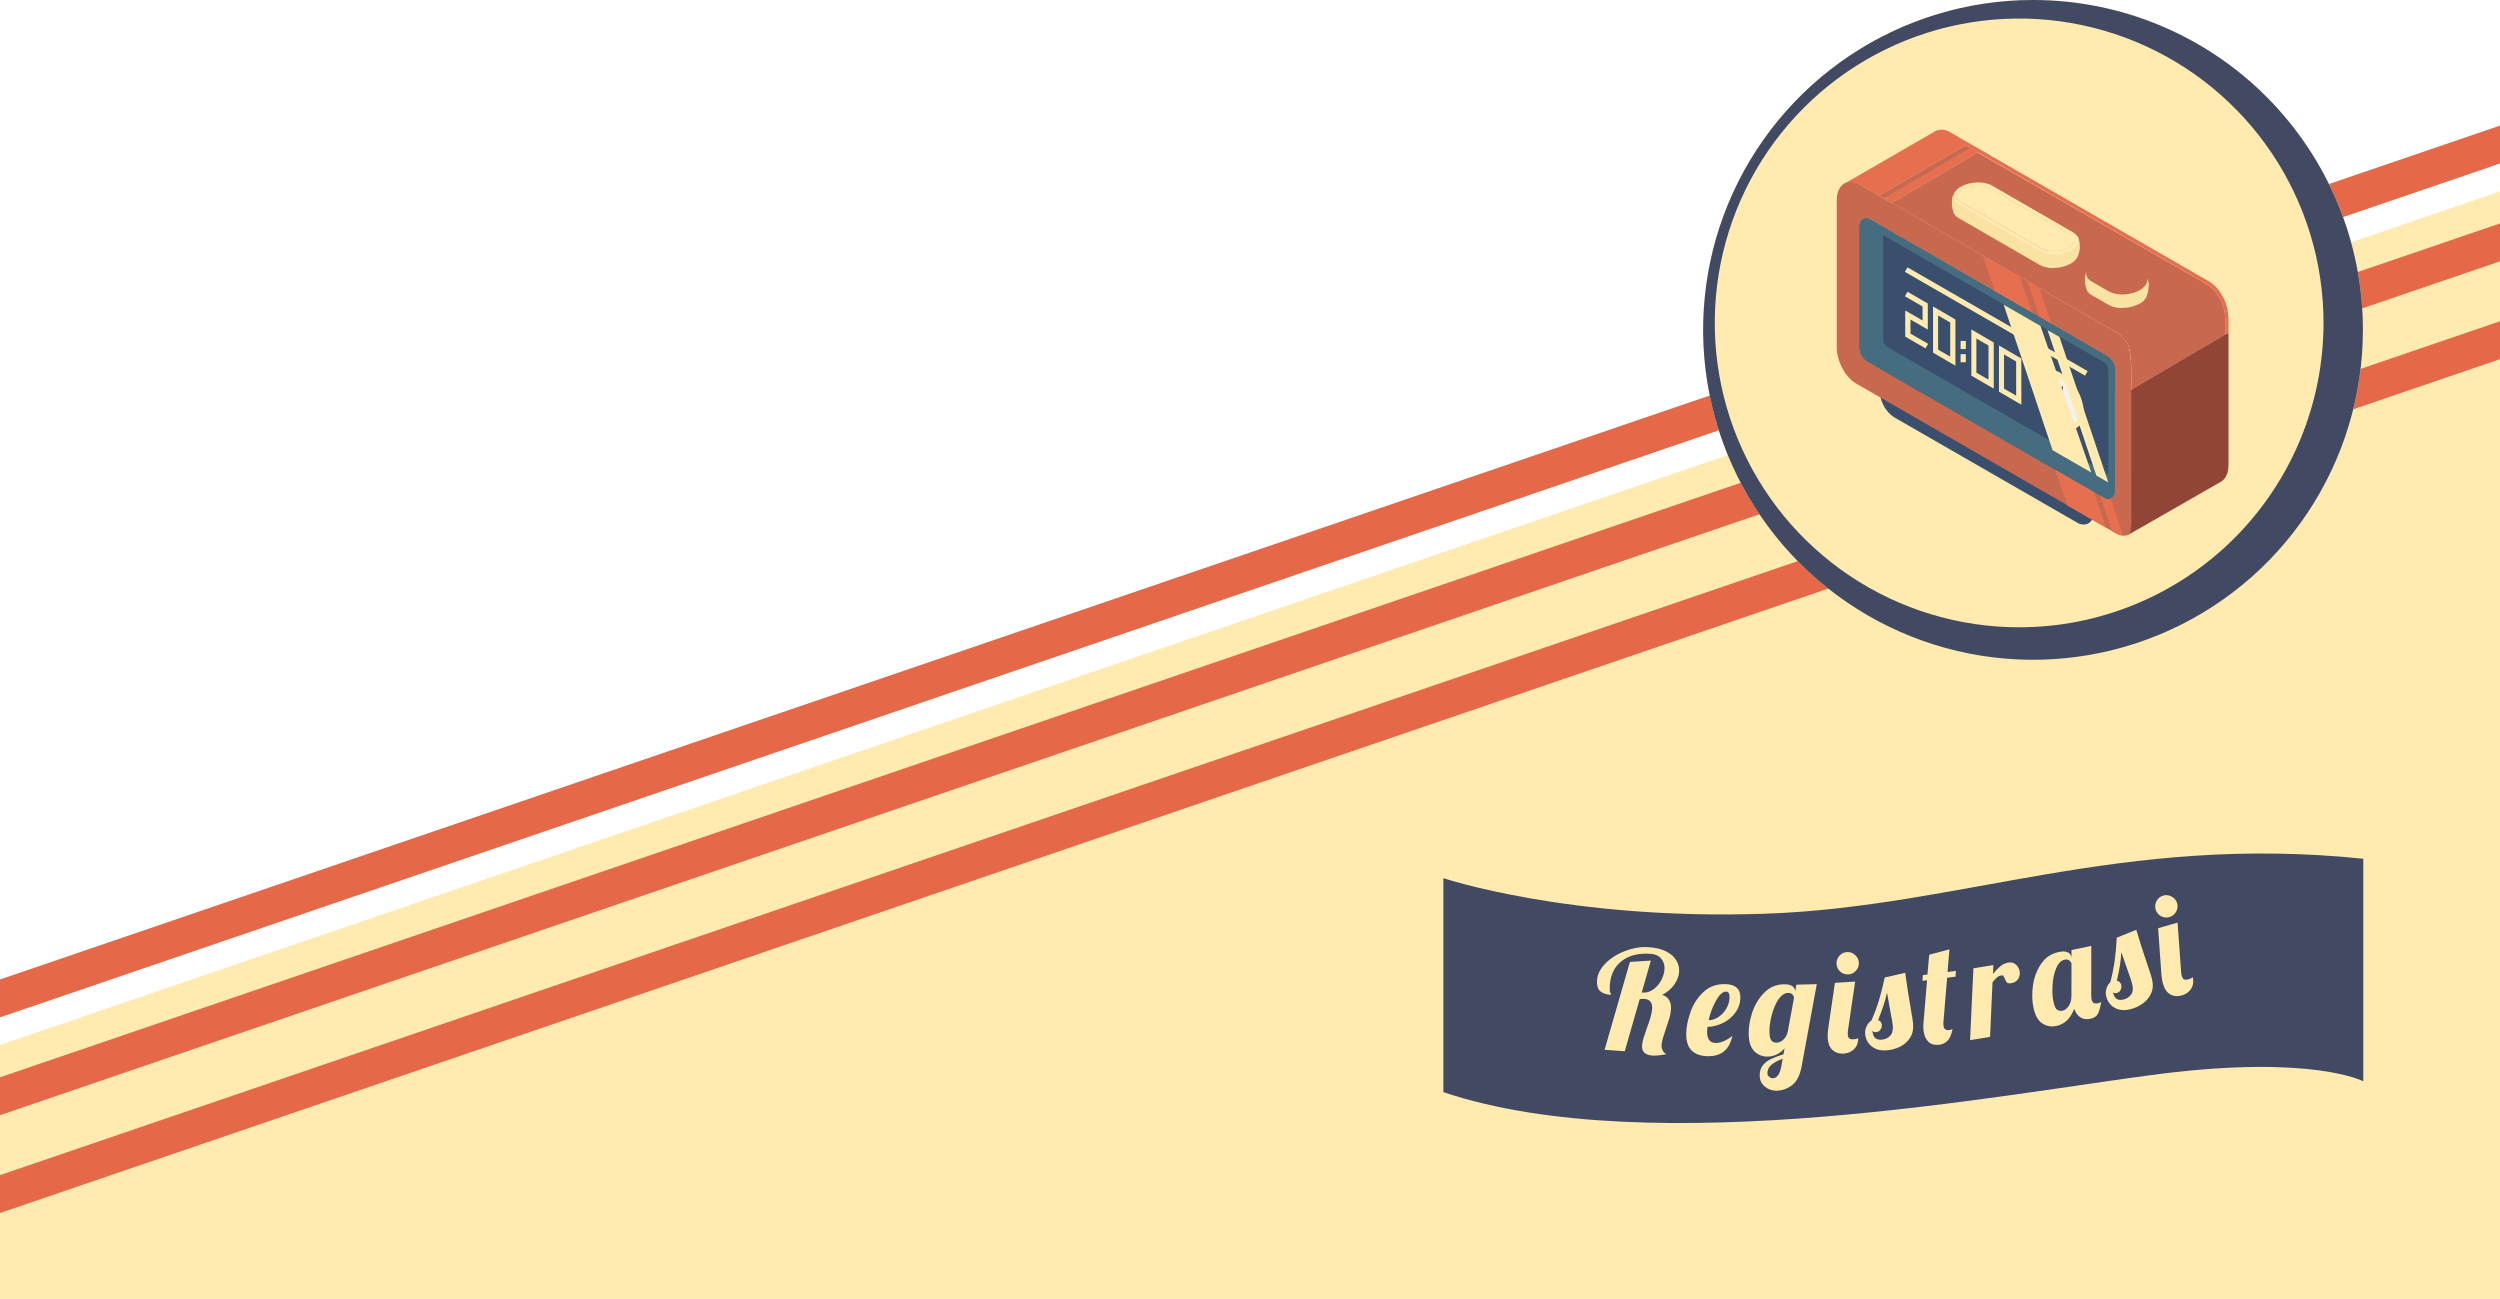 <svg width="1280" height="665" viewBox="0 0 1280 665" fill="none" xmlns="http://www.w3.org/2000/svg">
<path d="M-0 535L1280 98V665H-0V535Z" fill="#FFEBB0"/>
<path d="M1294.72 59.278L-88.349 531.664L-82.414 549.041L1300.66 76.654L1294.72 59.278Z" fill="#E56848"/>
<path d="M1310.05 104.133L-73.027 576.52L-67.092 593.896L1315.98 121.51L1310.05 104.133Z" fill="#E56848"/>
<path d="M1325.37 148.99L-57.706 621.377L-51.772 638.754L1331.3 166.367L1325.37 148.99Z" fill="#E56848"/>
<path d="M1040.92 337.772C1134.2 337.772 1209.81 262.16 1209.81 168.886C1209.81 75.613 1134.2 -0 1040.92 -0C947.651 -0 872.038 75.613 872.038 168.886C872.038 262.16 947.651 337.772 1040.92 337.772Z" fill="#FFEBB0"/>
<path d="M1040.92 -0C1007.52 -0.004 974.856 9.9 947.076 28.459C919.296 47.018 897.644 73.398 884.859 104.264C872.073 135.129 868.727 169.093 875.246 201.859C881.764 234.626 897.853 264.724 921.478 288.346C945.102 311.968 975.202 328.054 1007.97 334.569C1040.74 341.083 1074.7 337.734 1105.56 324.944C1136.43 312.155 1162.81 290.5 1181.36 262.718C1199.92 234.937 1209.82 202.276 1209.81 168.867C1209.81 124.079 1192.01 81.127 1160.34 49.459C1128.67 17.791 1085.71 -0 1040.92 -0ZM1033.82 321.172C1003 321.176 972.863 312.039 947.233 294.918C921.603 277.796 901.626 253.459 889.828 224.983C878.03 196.508 874.941 165.173 880.952 134.942C886.963 104.711 901.803 76.941 923.597 55.145C945.391 33.349 973.159 18.504 1003.39 12.49C1033.62 6.475 1064.95 9.56 1093.43 21.355C1121.91 33.149 1146.25 53.123 1163.37 78.752C1180.5 104.38 1189.64 134.51 1189.64 165.333C1189.64 185.797 1185.61 206.062 1177.78 224.969C1169.95 243.876 1158.48 261.056 1144.01 275.527C1129.54 289.998 1112.36 301.478 1093.45 309.309C1074.55 317.141 1054.28 321.172 1033.82 321.172Z" fill="#424A63"/>
<path d="M1130.25 145.72L1009.08 75.881L1008.64 76.129L1007.4 76.855L964.955 101.688L962.261 100.122L968.584 103.771L1011.03 78.937L1012.21 78.231L1012.71 77.963L1131.24 146.274C1130.95 146.057 1130.64 145.859 1130.33 145.682L1130.25 145.72ZM1005.47 73.722L1005.97 74.582L1006.46 74.295L1005.47 73.722Z" fill="#C8684E"/>
<path d="M1012.63 78.097L1131.19 146.312L1131.22 146.35C1133.69 148.379 1135.7 150.918 1137.1 153.793C1138.49 156.668 1139.25 159.812 1139.32 163.008V171.375L1137.59 172.387L1094.66 197.584L1092.9 198.615L1091.18 199.704C1091.18 199.704 1091.89 185.988 1090.13 178.099C1089.47 175.119 1086.77 172.483 1084.02 170.458L1077.13 166.485L968.508 103.904L1010.95 79.071L1012.14 78.364L1012.63 78.097Z" fill="#C8684E"/>
<path d="M1130.25 145.72L1009.08 75.881L1008.64 76.129L1007.4 76.855L1011.01 78.937L1012.2 78.231L1012.69 77.963L1131.22 146.274C1130.93 146.057 1130.63 145.859 1130.31 145.682L1130.25 145.72ZM1005.45 73.722L1005.95 74.582L1006.45 74.295L1005.45 73.722Z" fill="#C8684E"/>
<path d="M970.494 212.044L1064.38 266.085C1067.84 268.091 1070.67 265.971 1070.67 261.348V251.052L964.209 191.089V200.048C964.244 202.4 964.831 204.711 965.922 206.795C967.014 208.879 968.58 210.677 970.494 212.044Z" fill="#3A4F6E"/>
<path d="M1066.89 268.588C1065.69 268.563 1064.52 268.22 1063.51 267.595L969.616 213.553C967.436 212.032 965.649 210.014 964.404 207.665C963.158 205.317 962.489 202.706 962.452 200.048V188.128L1072.41 250.02V261.329C1072.52 262.597 1072.3 263.873 1071.77 265.03C1071.24 266.186 1070.41 267.183 1069.37 267.919C1068.61 268.35 1067.76 268.574 1066.89 268.569V268.588ZM971.373 210.516L1065.26 264.576C1065.6 264.819 1065.99 264.976 1066.41 265.032C1066.82 265.089 1067.24 265.044 1067.63 264.901C1068.13 264.459 1068.51 263.903 1068.74 263.28C1068.97 262.657 1069.04 261.987 1068.95 261.329V252.045L965.948 194.05V200.048C965.987 202.093 966.495 204.102 967.432 205.92C968.369 207.738 969.711 209.317 971.354 210.535" fill="#3A4F6E"/>
<path d="M1091.13 199.666C1091.13 199.666 1091.83 185.95 1090.08 178.08C1089.41 175.043 1086.73 172.349 1083.98 170.439L1077.11 166.466L1044.12 147.42L1037.98 143.886L1034.16 141.67L1015.21 130.744L968.508 103.828L962.185 100.199L958.727 98.193L954.028 95.499L953.608 95.27L951.984 94.334L951.22 93.914C950.944 93.769 950.656 93.647 950.36 93.551C950.163 93.464 949.958 93.393 949.749 93.341C949.539 93.341 949.29 93.226 949.08 93.169C947.718 92.856 946.292 92.99 945.011 93.551C944.8 93.637 944.596 93.74 944.4 93.856C941.859 95.308 940.408 98.517 940.408 102.663V177.621C940.408 184.938 944.763 193.171 950.322 196.361L1058.67 258.808L1078.52 270.269L1081.56 272.027L1083.14 272.924C1084.37 273.689 1085.77 274.142 1087.21 274.243H1087.59C1088.24 274.242 1088.88 274.146 1089.5 273.956L1089.85 273.841C1090 273.759 1090.13 273.641 1090.23 273.498C1090.69 272.8 1090.97 271.999 1091.05 271.167C1091.06 271.078 1091.06 270.989 1091.05 270.9C1091.05 270.307 1091.2 269.658 1091.24 268.989C1091.34 267.335 1091.34 265.677 1091.24 264.023L1091.13 199.666ZM1082.91 251.339C1082.97 252.088 1082.82 252.838 1082.48 253.51C1082.14 254.182 1081.63 254.751 1081 255.159L1080.6 255.369C1080.22 255.515 1079.81 255.592 1079.4 255.598C1078.72 255.574 1078.06 255.37 1077.49 255.006L1075.25 253.726L1072.08 251.816L1052.33 240.469L955.671 184.785C954.516 184.02 953.565 182.985 952.899 181.771C952.234 180.556 951.874 179.197 951.85 177.813V115.825C951.792 115.074 951.939 114.322 952.275 113.649C952.612 112.976 953.125 112.407 953.76 112.004C954.318 111.697 954.948 111.548 955.584 111.571C956.22 111.595 956.838 111.791 957.371 112.138L1021.31 148.987L1040.41 159.99L1044.12 162.148L1050.25 165.682L1079.15 182.321C1080.29 183.094 1081.22 184.13 1081.87 185.34C1082.51 186.551 1082.86 187.901 1082.88 189.274L1082.91 251.339Z" fill="#C8684E"/>
<path d="M1082.91 189.273V251.338C1082.97 252.088 1082.82 252.839 1082.49 253.512C1082.15 254.184 1081.64 254.753 1081 255.158C1080.52 255.437 1079.97 255.582 1079.42 255.579C1078.7 255.581 1078 255.382 1077.39 255.006L955.671 184.861C954.516 184.096 953.565 183.061 952.899 181.846C952.234 180.632 951.874 179.273 951.85 177.888V115.824C951.794 115.074 951.942 114.323 952.278 113.65C952.614 112.977 953.127 112.408 953.76 112.003C954.318 111.697 954.948 111.547 955.584 111.571C956.22 111.594 956.837 111.79 957.371 112.137L1079.13 182.301C1080.27 183.07 1081.2 184.106 1081.85 185.317C1082.5 186.529 1082.85 187.88 1082.86 189.254" fill="#C8684E"/>
<path d="M956.549 183.352L1078.33 253.516C1079.9 254.413 1081.18 253.516 1081.18 251.357V189.293C1081.16 188.223 1080.89 187.173 1080.4 186.224C1079.9 185.276 1079.2 184.456 1078.33 183.829L956.549 113.665C954.964 112.767 953.684 113.665 953.684 115.843V177.907C953.702 178.976 953.97 180.025 954.468 180.971C954.966 181.917 955.679 182.732 956.549 183.352Z" fill="#466C80"/>
<path d="M1079.19 182.321L957.428 112.157C956.895 111.81 956.277 111.614 955.642 111.59C955.006 111.567 954.375 111.716 953.818 112.023C953.183 112.426 952.669 112.995 952.333 113.668C951.996 114.341 951.849 115.093 951.907 115.843V177.908C951.918 179.283 952.261 180.634 952.906 181.848C953.551 183.062 954.48 184.102 955.613 184.88L1077.39 255.025C1078 255.402 1078.7 255.601 1079.42 255.598C1079.97 255.601 1080.52 255.456 1081 255.178C1081.64 254.773 1082.15 254.204 1082.49 253.531C1082.82 252.859 1082.97 252.107 1082.91 251.357V189.274C1082.9 187.9 1082.56 186.548 1081.91 185.337C1081.26 184.125 1080.33 183.09 1079.19 182.321ZM1079.44 251.338C1079.44 251.797 1079.44 252.045 1079.44 252.103L1079.23 252.007L957.447 181.862C956.856 181.381 956.378 180.776 956.048 180.089C955.718 179.402 955.543 178.651 955.537 177.889V115.824C955.537 115.385 955.537 115.137 955.537 115.079H955.747L1077.53 185.243C1078.12 185.717 1078.59 186.315 1078.92 186.996C1079.26 187.676 1079.43 188.422 1079.44 189.178V251.338Z" fill="#466C80"/>
<path d="M1078.33 184.116C1079.2 184.746 1079.91 185.569 1080.4 186.521C1080.89 187.473 1081.16 188.526 1081.18 189.599V245.856L965.279 179.111C964.413 178.485 963.704 177.664 963.21 176.716C962.716 175.768 962.45 174.717 962.433 173.648V117.371L1078.33 184.116Z" fill="#3A4F6E"/>
<path d="M1082.91 248.874L964.477 180.601C963.335 179.83 962.4 178.792 961.75 177.577C961.101 176.362 960.758 175.007 960.752 173.629V114.392L1079.19 182.665C1080.32 183.44 1081.25 184.48 1081.9 185.694C1082.55 186.909 1082.89 188.262 1082.89 189.637L1082.91 248.874ZM964.152 120.371V173.61C964.175 174.379 964.367 175.133 964.714 175.82C965.06 176.506 965.553 177.108 966.158 177.583L1079.46 242.838V189.599C1079.45 188.837 1079.28 188.085 1078.95 187.398C1078.62 186.711 1078.14 186.105 1077.55 185.625L964.152 120.371Z" fill="#466C80"/>
<path d="M985.872 178.366L975.48 172.368V158.977L984.363 164.097V156.933L975.308 151.699L976.645 149.388L987.037 155.386V168.719L978.154 163.6V170.821L987.209 176.055L985.872 178.366Z" fill="#FFEBB0"/>
<path d="M1001.17 187.23L989.712 180.563V156.914L1001.17 163.581V187.23ZM992.31 179.016L998.518 182.607V165.128L992.31 161.537V179.016Z" fill="#FFEBB0"/>
<path d="M1034.93 207.192L1023.47 200.544V176.895L1034.93 183.562V207.192ZM1026.06 198.997L1032.27 202.569V185.071L1026.06 181.48V198.997Z" fill="#FFEBB0"/>
<path d="M1020.79 198.978L1009.33 192.33V168.681L1020.79 175.348V198.978ZM1011.91 190.802L1018.12 194.374V176.915L1011.91 173.323V190.802Z" fill="#FFEBB0"/>
<path d="M1006.5 174.565H1003.83V178.71H1006.5V174.565Z" fill="#FFEBB0"/>
<path d="M1006.5 181.327H1003.83V185.472H1006.5V181.327Z" fill="#FFEBB0"/>
<path d="M1141 170.305V237.967C1141 242.475 1139.34 245.78 1136.38 247.079L1091.22 272.944L1090.84 273.173C1090.62 273.307 1090.37 273.397 1090.12 273.44C1090.56 272.734 1090.84 271.938 1090.94 271.11C1090.94 271.11 1090.94 270.919 1090.94 270.842C1091.03 270.25 1091.09 269.601 1091.13 268.932C1091.22 267.278 1091.22 265.62 1091.13 263.965V199.666L1092.85 198.577L1094.6 197.546L1137.53 172.349L1139.27 171.337L1141 170.305Z" fill="#914537"/>
<path d="M962.203 100.141L958.746 98.231L954.066 95.518L953.646 95.308C953.753 95.34 953.855 95.385 953.951 95.442H954.085L954.734 95.785L961.497 99.606L962.203 100.141Z" fill="#E66F50"/>
<path d="M1141 162.969V170.286L1139.29 171.336V162.969C1139.22 159.773 1138.46 156.63 1137.06 153.755C1135.66 150.88 1133.66 148.341 1131.19 146.312C1130.89 146.095 1130.59 145.897 1130.27 145.72L1009.1 75.881L1006.41 74.333L1005.41 73.76L1005.91 74.62L1004.65 75.346L962.223 100.179L961.459 99.74L954.677 95.919L954.047 95.575H953.913C953.817 95.518 953.715 95.474 953.608 95.442L951.984 94.506L951.201 94.085C950.925 93.935 950.638 93.807 950.341 93.703L949.73 93.512L949.061 93.34C947.694 93.032 946.265 93.159 944.973 93.703L945.164 93.57L990.628 67.303C990.801 67.192 990.98 67.09 991.163 66.998C992.332 66.502 993.606 66.305 994.87 66.425C996.134 66.545 997.349 66.978 998.403 67.686L1000.03 68.603L1131.19 144.191C1131.51 144.382 1131.82 144.574 1132.14 144.803C1133.85 146.053 1135.34 147.584 1136.53 149.33C1137.38 150.536 1138.13 151.814 1138.75 153.151C1140.15 156.144 1140.9 159.398 1140.97 162.702" fill="#E66F50"/>
<path d="M1009.08 75.88L1008.64 76.129L1007.4 76.855L1007.34 76.893L964.897 101.707L962.204 100.141L1004.63 75.346L1005.89 74.62L1006.39 74.333L1009.08 75.88Z" fill="#C8684E"/>
<path d="M1130.25 145.72L1009.08 75.88L1008.64 76.129L1007.4 76.855L964.954 101.688L962.261 100.122L961.497 99.682L954.715 95.862L954.085 95.518L958.765 98.231L962.223 100.141L968.546 103.789L1010.99 78.956L1012.18 78.249L1012.67 77.982L1131.2 146.293C1130.91 146.075 1130.61 145.878 1130.29 145.701L1130.25 145.72ZM1005.43 73.741L1005.93 74.6L1006.43 74.314L1005.43 73.741Z" fill="#E66F50"/>
<path d="M1064.92 126.063C1064.89 127.698 1064.57 129.314 1063.98 130.839C1063.98 130.839 1063.83 131.259 1063.79 131.335C1063.03 132.895 1061.78 134.167 1060.24 134.965C1057.48 136.456 1054.39 137.225 1051.26 137.2H1050.34C1049.75 137.2 1049.18 137.2 1048.6 137.028C1047.12 136.834 1045.68 136.361 1044.36 135.634L1002.76 111.622C1001.55 110.999 1000.63 109.94 1000.18 108.661C999.758 107.426 999.495 106.142 999.397 104.84C999.378 104.509 999.378 104.178 999.397 103.847C999.376 103.535 999.376 103.222 999.397 102.911V102.261C999.397 101.879 999.511 101.516 999.588 101.192C999.621 101.011 999.665 100.832 999.721 100.657C999.81 100.315 999.931 99.982 1000.08 99.663C999.993 99.96 999.948 100.27 999.95 100.58C999.964 101.583 1000.35 102.543 1001.04 103.274C1001.52 103.788 1002.07 104.226 1002.68 104.573L1044.29 128.585C1045.08 129.042 1045.94 129.389 1046.83 129.616C1047.41 129.787 1048 129.908 1048.6 129.979C1049.18 130.076 1049.76 130.134 1050.34 130.151C1053.76 130.322 1057.15 129.556 1060.16 127.935C1061.29 127.317 1062.27 126.479 1063.07 125.471C1063.68 124.691 1064.03 123.733 1064.06 122.739C1064.06 122.065 1063.88 121.403 1063.52 120.829C1064.42 122.379 1064.87 124.142 1064.84 125.929" fill="#FFEBB0"/>
<g opacity="0.5">
<g opacity="0.5">
<path opacity="0.5" d="M1064.92 126.063C1064.89 127.698 1064.57 129.314 1063.98 130.839C1063.98 130.839 1063.83 131.259 1063.79 131.335C1063.03 132.895 1061.78 134.167 1060.24 134.965C1057.48 136.456 1054.39 137.225 1051.26 137.2H1050.34C1049.75 137.2 1049.18 137.2 1048.6 137.028C1047.12 136.834 1045.68 136.361 1044.36 135.634L1002.76 111.622C1001.55 110.999 1000.63 109.94 1000.18 108.661C999.758 107.426 999.495 106.142 999.397 104.84C999.378 104.509 999.378 104.178 999.397 103.847C999.376 103.535 999.376 103.222 999.397 102.911V102.261C999.397 101.879 999.511 101.516 999.588 101.192C999.621 101.011 999.665 100.832 999.721 100.657C999.81 100.315 999.931 99.982 1000.08 99.663C999.993 99.96 999.948 100.27 999.95 100.58C999.964 101.583 1000.35 102.543 1001.04 103.274C1001.52 103.788 1002.07 104.226 1002.68 104.573L1044.29 128.585C1045.08 129.042 1045.94 129.389 1046.83 129.616C1047.41 129.787 1048 129.908 1048.6 129.979C1049.18 130.076 1049.76 130.134 1050.34 130.151C1053.76 130.322 1057.15 129.556 1060.16 127.935C1061.29 127.317 1062.27 126.479 1063.07 125.471C1063.68 124.691 1064.03 123.733 1064.06 122.739C1064.06 122.065 1063.88 121.403 1063.52 120.829C1064.42 122.379 1064.87 124.142 1064.84 125.929" fill="#CCA449"/>
</g>
</g>
<path d="M1064.19 122.988C1064.16 123.98 1063.81 124.936 1063.2 125.719C1062.41 126.721 1061.42 127.552 1060.3 128.165C1057.29 129.794 1053.89 130.561 1050.48 130.38C1049.9 130.367 1049.31 130.316 1048.74 130.228C1048.14 130.138 1047.55 130.017 1046.96 129.865C1046.08 129.621 1045.23 129.275 1044.42 128.833L1002.82 104.84C1002.21 104.5 1001.65 104.069 1001.17 103.56C1000.49 102.83 1000.1 101.869 1000.08 100.867C1000.08 100.556 1000.13 100.247 1000.22 99.95V99.835L1001.94 100.16C1001.85 100.385 1001.8 100.625 1001.8 100.867C1001.81 101.198 1001.89 101.524 1002.03 101.822C1002.03 101.866 1002.03 101.911 1002.03 101.956C1002.44 102.537 1002.97 103.02 1003.58 103.369L1034.14 121.039L1034.97 121.517L1045.13 127.4C1045.62 127.68 1046.14 127.904 1046.68 128.069C1047.25 128.269 1047.85 128.416 1048.45 128.508C1049.04 128.621 1049.63 128.685 1050.23 128.699C1053.36 128.916 1056.49 128.254 1059.26 126.789C1061.17 125.7 1062.3 124.325 1062.3 123.121C1062.3 122.831 1062.23 122.545 1062.11 122.281C1061.72 121.579 1061.13 121.008 1060.41 120.638L1059.88 120.332L1063.1 120.638C1063.26 120.817 1063.39 121.008 1063.51 121.211C1063.86 121.787 1064.04 122.448 1064.04 123.121" fill="#FFEBB0"/>
<path d="M1063.66 121.077C1063.54 120.874 1063.41 120.683 1063.26 120.504C1062.75 119.892 1062.14 119.38 1061.44 118.995L1060.6 118.499L1019.86 94.983C1015.77 92.634 1008.66 92.92 1003.94 95.633C1002.84 96.237 1001.87 97.063 1001.1 98.059C1000.76 98.513 1000.5 99.024 1000.33 99.568C1000.32 99.638 1000.32 99.708 1000.33 99.778C1000.24 100.075 1000.2 100.384 1000.2 100.695C1000.21 101.697 1000.6 102.658 1001.29 103.388C1001.77 103.897 1002.32 104.328 1002.93 104.668L1044.54 128.68C1045.34 129.136 1046.19 129.489 1047.08 129.731C1047.66 129.883 1048.26 130.004 1048.85 130.094C1049.43 130.182 1050.01 130.234 1050.59 130.247C1054.01 130.417 1057.4 129.651 1060.41 128.031C1061.54 127.419 1062.53 126.58 1063.31 125.566C1063.93 124.792 1064.27 123.841 1064.31 122.854C1064.31 122.18 1064.12 121.519 1063.77 120.944L1063.66 121.077ZM1059.4 126.655C1056.62 128.12 1053.49 128.782 1050.36 128.566C1049.77 128.542 1049.17 128.478 1048.59 128.375C1047.98 128.282 1047.39 128.135 1046.81 127.935C1046.27 127.762 1045.76 127.539 1045.26 127.267L1035.1 121.383L1034.3 120.905L1003.73 103.216C1003.11 102.881 1002.58 102.403 1002.19 101.822C1002.18 101.778 1002.18 101.732 1002.19 101.688C1002.04 101.39 1001.96 101.064 1001.96 100.733C1001.96 100.485 1002 100.239 1002.09 100.007C1002.32 99.449 1002.66 98.948 1003.1 98.536C1003.1 98.536 1003.1 98.536 1003.1 98.441C1003.63 97.948 1004.21 97.519 1004.84 97.161C1008.99 94.773 1015.48 94.467 1019 96.492L1056.42 118.116L1060.05 120.218L1060.58 120.523C1061.3 120.893 1061.89 121.464 1062.28 122.166C1062.4 122.43 1062.47 122.716 1062.47 123.007C1062.47 124.21 1061.35 125.586 1059.44 126.674" fill="#FFEBB0"/>
<path d="M1062.45 122.987C1062.45 124.191 1061.33 125.566 1059.42 126.655C1056.64 128.12 1053.51 128.782 1050.38 128.565C1049.79 128.551 1049.19 128.487 1048.61 128.374C1048 128.282 1047.41 128.135 1046.83 127.935C1046.29 127.77 1045.77 127.546 1045.28 127.266L1035.12 121.383L1034.32 120.905L1003.75 103.235C1003.14 102.886 1002.61 102.403 1002.2 101.822C1002.2 101.777 1002.2 101.732 1002.2 101.688C1002.06 101.39 1001.98 101.064 1001.98 100.733C1001.98 100.491 1002.02 100.251 1002.11 100.026C1002.11 100.026 1002.11 100.026 1002.11 99.911C1002.34 99.354 1002.68 98.852 1003.12 98.441C1003.12 98.441 1003.12 98.441 1003.12 98.345C1003.65 97.853 1004.23 97.423 1004.86 97.065C1009.01 94.677 1015.5 94.372 1019.02 96.397L1056.44 118.021L1060.07 120.122L1060.6 120.428C1061.32 120.798 1061.91 121.369 1062.3 122.071C1062.42 122.334 1062.49 122.621 1062.49 122.911" fill="#FFEBB0"/>
<path d="M1100.09 146.598C1100.05 148.232 1099.73 149.847 1099.15 151.374C1099.15 151.431 1099.15 151.489 1099.15 151.546C1099.15 151.546 1099.15 151.699 1099.15 151.794C1098.38 153.343 1097.13 154.608 1095.6 155.405C1093.53 156.543 1091.26 157.258 1088.91 157.506C1088.35 157.582 1087.78 157.62 1087.21 157.62C1086.39 157.678 1085.57 157.678 1084.75 157.62C1084.14 157.557 1083.53 157.462 1082.93 157.334C1082.09 157.141 1081.27 156.866 1080.49 156.513L1079.76 156.15L1070.86 151.049C1070.53 150.853 1070.22 150.636 1069.92 150.4L1069.54 150.056C1068.97 149.539 1068.54 148.88 1068.3 148.146C1067.77 146.614 1067.49 145.009 1067.46 143.389C1067.42 141.903 1067.69 140.426 1068.26 139.053C1068.17 139.401 1068.11 139.761 1068.11 140.122C1068.13 141.118 1068.52 142.071 1069.2 142.797C1069.68 143.312 1070.24 143.75 1070.86 144.096L1079.68 149.196C1081.65 150.224 1083.83 150.761 1086.05 150.763C1087.22 150.808 1088.39 150.737 1089.54 150.552C1091.66 150.265 1093.71 149.585 1095.58 148.547C1096.69 147.924 1097.67 147.086 1098.46 146.083C1099.08 145.305 1099.43 144.345 1099.46 143.351C1099.45 142.975 1099.4 142.602 1099.28 142.243C1099.89 143.608 1100.19 145.086 1100.18 146.579" fill="#FFEBB0"/>
<g opacity="0.5">
<g opacity="0.5">
<path opacity="0.5" d="M1100.09 146.598C1100.05 148.232 1099.73 149.847 1099.15 151.374C1099.15 151.431 1099.15 151.489 1099.15 151.546C1099.15 151.546 1099.15 151.699 1099.15 151.794C1098.38 153.343 1097.13 154.608 1095.6 155.405C1093.53 156.543 1091.26 157.258 1088.91 157.506C1088.35 157.582 1087.78 157.62 1087.21 157.62C1086.39 157.678 1085.57 157.678 1084.75 157.62C1084.14 157.557 1083.53 157.462 1082.93 157.334C1082.09 157.141 1081.27 156.866 1080.49 156.513L1079.76 156.15L1070.86 151.049C1070.53 150.853 1070.22 150.636 1069.92 150.4L1069.54 150.056C1068.97 149.539 1068.54 148.88 1068.3 148.146C1067.77 146.614 1067.49 145.009 1067.46 143.389C1067.42 141.903 1067.69 140.426 1068.26 139.053C1068.17 139.401 1068.11 139.761 1068.11 140.122C1068.13 141.118 1068.52 142.071 1069.2 142.797C1069.68 143.312 1070.24 143.75 1070.86 144.096L1079.68 149.196C1081.65 150.224 1083.83 150.761 1086.05 150.763C1087.22 150.808 1088.39 150.737 1089.54 150.552C1091.66 150.265 1093.71 149.585 1095.58 148.547C1096.69 147.924 1097.67 147.086 1098.46 146.083C1099.08 145.305 1099.43 144.345 1099.46 143.351C1099.45 142.975 1099.4 142.602 1099.28 142.243C1099.89 143.608 1100.19 145.086 1100.18 146.579" fill="#CCA449"/>
</g>
</g>
<path d="M1044.12 198.71C1044.32 202.425 1045.39 206.039 1047.25 209.261C1049.11 212.484 1051.7 215.223 1054.81 217.259C1060.74 220.659 1065.53 217.908 1065.53 211.07C1065.33 207.355 1064.25 203.741 1062.39 200.521C1060.53 197.301 1057.93 194.566 1054.81 192.54C1048.91 189.121 1044.12 191.891 1044.12 198.71Z" fill="#F1F2F2"/>
<path d="M1059.65 220.048C1057.72 219.982 1055.84 219.416 1054.2 218.405C1050.88 216.265 1048.11 213.361 1046.13 209.935C1044.16 206.51 1043.03 202.661 1042.84 198.711C1042.56 197.131 1042.78 195.506 1043.47 194.055C1044.15 192.604 1045.26 191.397 1046.65 190.597C1048.04 189.798 1049.64 189.443 1051.23 189.582C1052.83 189.722 1054.35 190.347 1055.58 191.375C1058.9 193.516 1061.67 196.42 1063.65 199.845C1065.62 203.271 1066.75 207.119 1066.94 211.07C1066.94 214.891 1065.61 217.737 1063.12 219.15C1062.07 219.759 1060.88 220.069 1059.67 220.048H1059.65ZM1050.11 192.407C1049.37 192.391 1048.64 192.576 1047.99 192.942C1047.12 193.597 1046.43 194.472 1046 195.477C1045.56 196.483 1045.4 197.585 1045.53 198.672C1045.72 202.154 1046.72 205.542 1048.47 208.562C1050.21 211.582 1052.64 214.149 1055.56 216.056C1056.38 216.842 1057.43 217.342 1058.55 217.479C1059.68 217.617 1060.82 217.384 1061.8 216.818C1062.78 216.251 1063.56 215.38 1064 214.337C1064.45 213.293 1064.54 212.133 1064.27 211.032C1064.08 207.549 1063.07 204.16 1061.32 201.14C1059.58 198.12 1057.14 195.554 1054.22 193.648C1052.98 192.876 1051.57 192.435 1050.11 192.369" fill="#FFEBB0"/>
<path d="M1050.09 208.262L1049.1 205.779L1053.53 203.983V197.889H1056.21V205.798L1050.09 208.262Z" fill="#333954"/>
<path d="M976.635 136.878L975.3 139.195L1032.93 172.403L1034.27 170.086L976.635 136.878Z" fill="#FFEBB0"/>
<path d="M1067.54 192.331L1042.26 177.793L1043.6 175.482L1068.87 190.019L1067.54 192.331Z" fill="#FFEBB0"/>
<g style="mix-blend-mode:overlay">
<g style="mix-blend-mode:overlay">
<g style="mix-blend-mode:overlay">
<path d="M1025.87 155.997L1050.92 230.497L1070.75 241.94L1044.71 166.847L1025.87 155.997Z" fill="#FFEBB0"/>
</g>
</g>
</g>
<g style="mix-blend-mode:overlay">
<g style="mix-blend-mode:overlay">
<g style="mix-blend-mode:overlay">
<path d="M1079.44 247.002L1073.34 243.487L1048.32 168.987L1054.45 172.521L1079.44 247.002Z" fill="#FFEBB0"/>
</g>
</g>
</g>
<path d="M1034.13 141.651L1040.43 160.009L1021.35 149.005L1015.16 130.743L1034.13 141.651Z" fill="#E66F50"/>
<path d="M1044.12 147.42L1050.31 165.682L1044.15 162.148L1037.96 143.886L1044.12 147.42Z" fill="#E66F50"/>
<path d="M1078.37 270.25L1072.06 251.911L1052.35 240.564L1058.54 258.826L1078.37 270.25Z" fill="#E66F50"/>
<path d="M1087.06 274.204C1085.62 274.108 1084.22 273.662 1082.99 272.905L1081.42 272.007L1075.23 253.726L1077.49 255.025C1078.07 255.376 1078.72 255.574 1079.4 255.598C1079.81 255.6 1080.22 255.522 1080.6 255.369L1087.06 274.204Z" fill="#E66F50"/>
<path d="M739 449.611C739 449.611 803.827 471.32 903.812 467.823C1003.8 464.325 1085.64 426.816 1210 439.673V553.622C1210 553.622 1184.18 539.945 1105.68 549.883C1027.19 559.821 846.324 595.207 739 559.17V449.611Z" fill="#424A63"/>
<path d="M846.014 540.447C842.279 540.184 840.525 538.449 840.75 535.241C840.824 534.187 841.052 533 841.434 531.68C841.866 530.315 842.446 528.575 843.172 526.461C844 524.258 844.638 522.378 845.084 520.821C845.53 519.265 845.797 517.864 845.885 516.619C846.113 513.363 844.791 511.634 841.918 511.432C841.152 511.378 840.356 511.419 839.528 511.553L831.879 538.226L821.537 537.499L834.515 492.507L845.246 491.817L840.56 508.161L841.135 508.201C843.002 508.333 844.772 507.807 846.443 506.626C848.114 505.444 849.447 503.926 850.444 502.071C851.492 500.172 852.081 498.288 852.212 496.421C852.367 494.218 851.823 492.376 850.58 490.893C849.388 489.366 847.475 488.509 844.842 488.324C840.963 488.052 837.515 488.507 834.497 489.69C831.478 490.874 829.062 492.725 827.249 495.244C825.484 497.766 824.475 500.823 824.223 504.414C824.098 506.186 824.178 507.443 824.463 508.184C824.751 508.878 824.892 509.273 824.885 509.369C822.3 509.187 820.397 508.524 819.179 507.38C818.011 506.191 817.515 504.352 817.69 501.862C817.905 498.797 819.359 495.916 822.051 493.218C824.794 490.476 828.191 488.357 832.241 486.861C836.296 485.318 840.286 484.684 844.212 484.96C847.803 485.212 850.783 485.951 853.151 487.176C855.519 488.401 857.239 489.941 858.311 491.797C859.387 493.605 859.853 495.539 859.708 497.597C859.55 499.848 858.698 502.05 857.151 504.202C855.604 506.355 853.583 508.066 851.088 509.334C852.871 509.989 854.077 510.964 854.708 512.259C855.39 513.51 855.667 515.045 855.539 516.865C855.441 518.253 855.17 519.726 854.723 521.282C854.28 522.791 853.667 524.672 852.883 526.927C852.396 528.384 851.934 529.82 851.498 531.233C851.062 532.645 850.81 533.831 850.743 534.788C850.665 535.89 850.836 536.888 851.254 537.784C851.72 538.682 852.372 539.33 853.21 539.726C850.232 540.334 847.834 540.575 846.014 540.447Z" fill="#FFEBB0"/>
<path d="M874.284 540.773C870.78 540.704 868.063 539.738 866.131 537.876C864.201 535.965 863.274 533.042 863.352 529.107C863.417 525.796 864.137 522.161 865.511 518.204C866.886 514.246 869.065 510.856 872.049 508.035C875.034 505.165 878.782 503.775 883.294 503.864C888.573 503.968 891.167 506.323 891.076 510.931C891.023 513.618 890.206 516.074 888.626 518.3C887.046 520.525 884.97 522.308 882.399 523.65C879.829 524.943 877.102 525.658 874.219 525.793C874.102 526.847 874.04 527.566 874.033 527.95C873.954 531.933 875.402 533.954 878.378 534.013C879.722 534.039 881.168 533.708 882.718 533.018C884.268 532.328 885.678 531.444 886.947 530.365C885.512 537.442 881.29 540.911 874.284 540.773ZM874.791 522.348C876.616 522.336 878.331 521.769 879.938 520.649C881.592 519.529 882.917 518.091 883.912 516.334C884.955 514.531 885.497 512.645 885.536 510.677C885.574 508.71 884.994 507.714 883.794 507.69C882.114 507.657 880.405 509.16 878.664 512.198C876.973 515.189 875.682 518.572 874.791 522.348Z" fill="#FFEBB0"/>
<path d="M909.666 558.425C907.41 558.482 905.4 557.788 903.636 556.344C901.92 554.946 901.034 553.12 900.977 550.865C900.924 548.753 901.409 547.013 902.43 545.643C903.452 544.272 904.793 543.182 906.454 542.373C908.114 541.563 910.349 540.69 913.158 539.755L913.73 536.716C911.302 539.466 908.457 540.882 905.194 540.964C902.459 541.032 900.156 540.154 898.285 538.328C896.415 536.503 895.43 533.599 895.33 529.616C895.241 526.065 895.843 522.329 897.137 518.407C898.478 514.436 900.506 511.072 903.221 508.315C905.984 505.509 909.308 504.057 913.195 503.959C915.163 503.91 916.635 504.209 917.611 504.857C918.588 505.504 919.09 506.38 919.118 507.484L919.121 507.627L919.754 504.154L930.191 503.892L922.458 545.86C921.614 550.49 919.991 553.724 917.588 555.561C915.234 557.397 912.593 558.351 909.666 558.425ZM909.697 533.864C910.801 533.837 911.893 533.353 912.974 532.414C914.101 531.425 914.883 530.061 915.32 528.321L918.553 510.811C918.127 509.141 917.122 508.326 915.539 508.366C913.619 508.414 911.92 509.585 910.441 511.879C908.961 514.125 907.829 516.842 907.045 520.031C906.259 523.171 905.897 525.941 905.957 528.341C906.017 530.74 906.392 532.267 907.08 532.922C907.817 533.576 908.689 533.89 909.697 533.864ZM907.849 552.061C908.713 552.039 909.517 551.562 910.262 550.631C911.008 549.748 911.572 548.318 911.955 546.34L912.712 542.071C910.19 542.999 908.248 544.056 906.886 545.243C905.523 546.429 904.865 547.934 904.911 549.758C904.925 550.333 905.226 550.854 905.814 551.319C906.403 551.833 907.082 552.08 907.849 552.061Z" fill="#FFEBB0"/>
<path d="M946.351 498.887C944.77 498.987 943.394 498.521 942.222 497.489C941.051 496.457 940.415 495.15 940.315 493.569C940.215 491.988 940.682 490.612 941.714 489.441C942.743 488.221 944.048 487.562 945.629 487.462C947.21 487.362 948.587 487.852 949.762 488.932C950.981 489.961 951.641 491.266 951.741 492.847C951.84 494.428 951.35 495.806 950.27 496.98C949.238 498.152 947.932 498.787 946.351 498.887ZM944.007 539.436C941.708 539.581 939.794 538.98 938.266 537.634C936.786 536.285 935.955 534.173 935.774 531.299C935.698 530.101 935.791 528.532 936.053 526.592L939.482 503.217L949.829 502.563L946.199 527.321C946.053 528.052 946.006 528.825 946.057 529.639C946.118 530.597 946.377 531.278 946.836 531.682C947.339 532.035 948.118 532.178 949.171 532.111C950.034 532.057 950.791 531.865 951.444 531.535C951.403 533.942 950.658 535.841 949.206 537.231C947.8 538.571 946.067 539.306 944.007 539.436Z" fill="#FFEBB0"/>
<path d="M966.31 537.748C964.016 537.963 962.04 537.715 960.383 537.003C958.72 536.243 957.442 535.206 956.547 533.892C955.648 532.53 955.126 531.084 954.983 529.555C954.835 527.978 955.089 526.58 955.746 525.361C956.351 524.099 957.154 523.156 958.156 522.532C959.706 519.011 961.014 515.49 962.082 511.966C963.144 508.395 964.111 504.568 964.981 500.485L975.456 498.055C976.269 504.15 977.297 510.731 978.539 517.798C979.047 520.643 979.362 522.71 979.483 524C979.757 526.916 979.24 529.375 977.934 531.378C976.627 533.38 974.913 534.891 972.791 535.91C970.717 536.925 968.556 537.537 966.31 537.748ZM963.485 532.3C965.253 532.134 966.685 531.47 967.781 530.306C968.877 529.142 969.315 527.39 969.095 525.048C968.961 523.614 968.629 521.621 968.1 519.067C967.11 513.664 966.456 510.037 966.138 508.187C965.346 512.07 963.834 516.768 961.604 522.28C962.757 522.751 963.385 523.535 963.488 524.634C963.573 525.542 963.339 526.384 962.785 527.159C962.279 527.93 961.572 528.358 960.664 528.443C959.66 528.537 958.986 528.287 958.641 527.693C958.802 529.413 959.256 530.648 960.001 531.398C960.794 532.143 961.955 532.444 963.485 532.3Z" fill="#FFEBB0"/>
<path d="M993.029 534.902C990.601 535.211 988.698 534.704 987.319 533.379C985.989 532.048 985.169 530.169 984.86 527.74C984.702 526.502 984.684 525.222 984.806 523.9L986.65 501.891L984.293 502.192L984.5 499.262L986.857 498.962L987.745 488.833L998.134 486.058C997.936 487.922 997.834 489.024 997.829 489.363C997.665 490.739 997.436 493.502 997.142 497.652L1001.43 497.107L1001.22 500.037L996.935 500.582L995.091 522.591C994.987 523.669 994.974 524.517 995.052 525.136C995.271 526.851 996.213 527.602 997.88 527.389C998.737 527.28 999.347 527.13 999.709 526.939C999.109 529.822 998.226 531.821 997.062 532.937C995.897 534.053 994.553 534.708 993.029 534.902Z" fill="#FFEBB0"/>
<path d="M1010.38 495.788L1020.61 494.108L1020.41 498.665C1021.79 496.98 1023.06 495.653 1024.21 494.685C1025.41 493.71 1026.77 493.097 1028.29 492.848C1029.8 492.6 1031.07 492.926 1032.09 493.828C1033.17 494.723 1033.82 495.904 1034.06 497.372C1034.29 498.746 1034.04 500.027 1033.31 501.217C1032.58 502.407 1031.41 503.134 1029.8 503.399C1028.76 503.57 1028.01 503.45 1027.55 503.038C1027.13 502.572 1026.75 501.88 1026.41 500.964C1026.16 500.372 1025.95 499.945 1025.76 499.684C1025.57 499.423 1025.29 499.324 1024.91 499.386C1023.91 499.549 1023.1 499.903 1022.46 500.446C1021.85 500.933 1021.09 501.764 1020.17 502.938L1018.91 530.869L1008.68 532.549L1010.38 495.788Z" fill="#FFEBB0"/>
<path d="M1052.89 525.282C1050.21 525.845 1047.78 525.399 1045.61 523.944C1043.44 522.488 1041.95 519.811 1041.13 515.912C1040.39 512.436 1040.31 508.653 1040.87 504.561C1041.47 500.413 1042.85 496.737 1045.02 493.533C1047.23 490.272 1050.23 488.241 1054.04 487.439C1055.96 487.034 1057.47 487.061 1058.54 487.521C1059.62 487.98 1060.27 488.75 1060.5 489.831L1060.61 490.324L1060.59 486.427L1070.74 484.29L1070.71 509.313C1070.67 510.057 1070.74 510.828 1070.91 511.626C1071.1 512.566 1071.46 513.202 1071.97 513.536C1072.52 513.813 1073.31 513.842 1074.34 513.625C1075 513.486 1075.5 513.284 1075.83 513.017C1075.35 515.865 1074.76 517.928 1074.05 519.206C1073.33 520.437 1072.07 521.24 1070.29 521.616C1068.36 522.022 1066.67 521.79 1065.21 520.92C1063.79 519.993 1062.72 518.526 1062 516.518C1060.06 521.49 1057.02 524.411 1052.89 525.282ZM1056.03 517.483C1057.2 517.236 1058.24 516.453 1059.14 515.135C1060.07 513.761 1060.55 512.066 1060.57 510.051L1060.6 493.416C1060.47 492.806 1060.11 492.268 1059.52 491.803C1058.92 491.292 1058.13 491.14 1057.14 491.348C1055.26 491.743 1053.81 493.203 1052.77 495.727C1051.72 498.205 1051.1 501.082 1050.91 504.36C1050.7 507.591 1050.85 510.381 1051.35 512.73C1051.84 515.078 1052.49 516.512 1053.28 517.031C1054.12 517.54 1055.04 517.691 1056.03 517.483Z" fill="#FFEBB0"/>
<path d="M1090.89 516.696C1088.65 517.264 1086.66 517.325 1084.91 516.879C1083.15 516.386 1081.73 515.559 1080.64 514.4C1079.54 513.194 1078.8 511.847 1078.43 510.358C1078.03 508.823 1078.07 507.403 1078.53 506.097C1078.93 504.756 1079.58 503.7 1080.47 502.928C1081.46 499.21 1082.2 495.528 1082.71 491.882C1083.21 488.189 1083.57 484.258 1083.79 480.09L1093.77 476.065C1095.51 481.96 1097.55 488.301 1099.87 495.09C1100.82 497.822 1101.45 499.816 1101.77 501.072C1102.49 503.909 1102.36 506.419 1101.38 508.6C1100.4 510.781 1098.94 512.54 1097 513.875C1095.11 515.199 1093.07 516.139 1090.89 516.696ZM1087.25 511.752C1088.97 511.314 1090.28 510.435 1091.18 509.116C1092.09 507.796 1092.25 505.997 1091.67 503.717C1091.31 502.322 1090.68 500.404 1089.76 497.963C1087.94 492.779 1086.73 489.297 1086.13 487.519C1085.95 491.478 1085.19 496.353 1083.84 502.145C1085.05 502.431 1085.79 503.108 1086.06 504.178C1086.29 505.062 1086.19 505.93 1085.76 506.782C1085.38 507.621 1084.75 508.154 1083.86 508.379C1082.89 508.628 1082.18 508.485 1081.75 507.951C1082.18 509.626 1082.82 510.776 1083.67 511.401C1084.57 512.014 1085.76 512.131 1087.25 511.752Z" fill="#FFEBB0"/>
<path d="M1110.73 469.539C1109.21 469.976 1107.77 469.817 1106.4 469.061C1105.03 468.305 1104.13 467.165 1103.69 465.643C1103.26 464.121 1103.42 462.676 1104.17 461.31C1104.92 459.898 1106.05 458.973 1107.57 458.536C1109.09 458.098 1110.54 458.281 1111.92 459.083C1113.33 459.826 1114.26 460.959 1114.7 462.481C1115.13 464.003 1114.95 465.454 1114.15 466.833C1113.39 468.199 1112.25 469.101 1110.73 469.539ZM1117.16 509.643C1114.95 510.279 1112.95 510.104 1111.17 509.118C1109.43 508.118 1108.17 506.234 1107.37 503.466C1107.04 502.313 1106.79 500.761 1106.63 498.809L1104.96 475.244L1114.92 472.381L1116.7 497.34C1116.71 498.085 1116.83 498.85 1117.06 499.634C1117.32 500.557 1117.72 501.166 1118.26 501.462C1118.82 501.698 1119.62 501.671 1120.63 501.379C1121.46 501.141 1122.16 500.79 1122.73 500.328C1123.2 502.687 1122.88 504.702 1121.77 506.372C1120.68 507.982 1119.15 509.073 1117.16 509.643Z" fill="#FFEBB0"/>
</svg>
